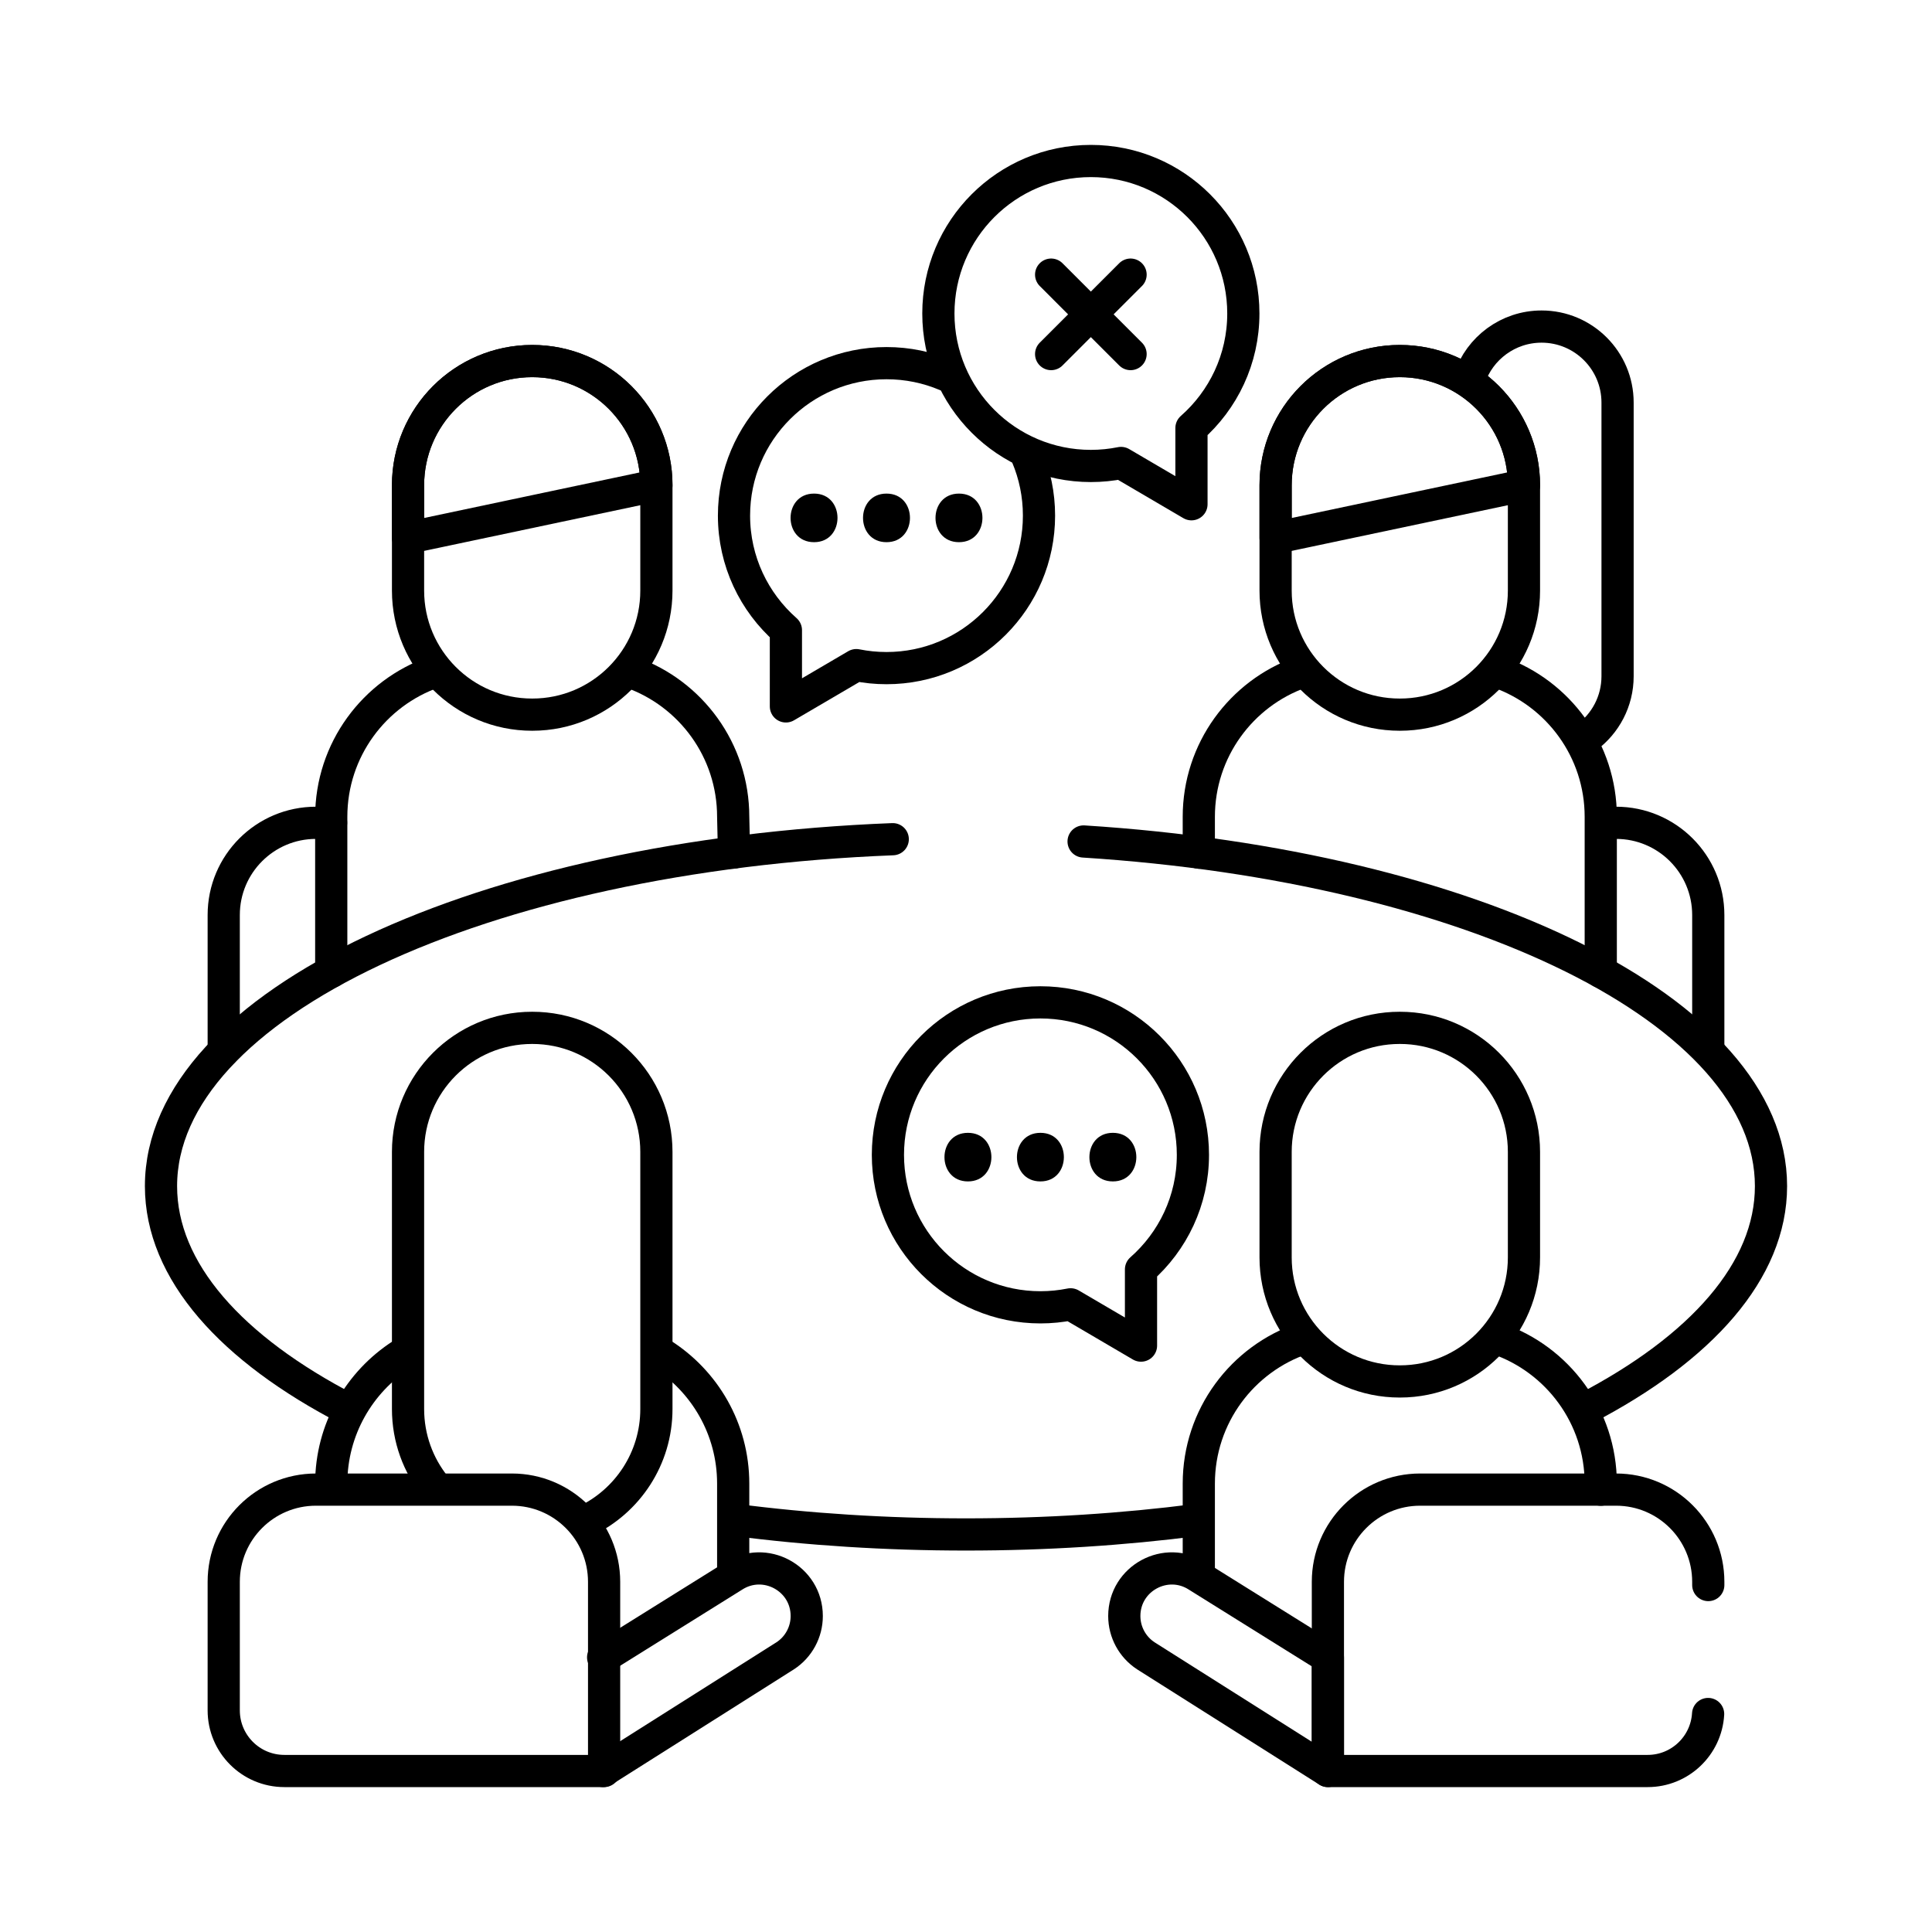 <svg width="60" height="60" viewBox="0 0 60 60" fill="none" xmlns="http://www.w3.org/2000/svg">
<path d="M6.948 32.633V28.416C6.948 26.835 8.23 25.553 9.812 25.553H10.282" stroke="black" stroke-miterlimit="10" stroke-linecap="round" stroke-linejoin="round"/>
<path d="M49.819 25.553H50.188C51.77 25.553 53.052 26.835 53.052 28.417V32.533" stroke="black" stroke-miterlimit="10" stroke-linecap="round" stroke-linejoin="round"/>
<path d="M10.287 30.18V25.367C10.287 23.286 11.623 21.516 13.485 20.87" stroke="black" stroke-miterlimit="10" stroke-linecap="round" stroke-linejoin="round"/>
<path d="M19.608 20.883C21.451 21.539 22.77 23.299 22.77 25.367L22.795 26.474" stroke="black" stroke-miterlimit="10" stroke-linecap="round" stroke-linejoin="round"/>
<path d="M16.532 22.194H16.524C14.397 22.194 12.672 20.469 12.672 18.341V15.065C12.672 12.938 14.397 11.213 16.524 11.213H16.532C18.66 11.213 20.385 12.938 20.385 15.065V18.341C20.385 20.469 18.66 22.194 16.532 22.194Z" stroke="black" stroke-miterlimit="10" stroke-linecap="round" stroke-linejoin="round"/>
<path d="M12.672 16.703V15.073C12.672 12.941 14.399 11.213 16.528 11.213C18.658 11.213 20.385 12.941 20.385 15.073L12.672 16.703Z" stroke="black" stroke-miterlimit="10" stroke-linecap="round" stroke-linejoin="round"/>
<path d="M45.638 11.749C45.952 10.815 46.835 10.142 47.875 10.142C49.178 10.142 50.235 11.199 50.235 12.502V21.001C50.235 21.78 49.857 22.471 49.275 22.901" stroke="black" stroke-miterlimit="10" stroke-linecap="round" stroke-linejoin="round"/>
<path d="M46.551 20.882C48.394 21.539 49.713 23.299 49.713 25.367V30.18" stroke="black" stroke-miterlimit="10" stroke-linecap="round" stroke-linejoin="round"/>
<path d="M37.23 26.479V25.367C37.23 23.299 38.55 21.538 40.393 20.882" stroke="black" stroke-miterlimit="10" stroke-linecap="round" stroke-linejoin="round"/>
<path d="M43.476 22.194H43.468C41.34 22.194 39.615 20.469 39.615 18.341V15.065C39.615 12.938 41.34 11.213 43.468 11.213H43.476C45.603 11.213 47.328 12.938 47.328 15.065V18.341C47.328 20.469 45.603 22.194 43.476 22.194Z" stroke="black" stroke-miterlimit="10" stroke-linecap="round" stroke-linejoin="round"/>
<path d="M39.615 16.703V15.073C39.615 12.941 41.342 11.213 43.472 11.213C45.602 11.213 47.328 12.941 47.328 15.073L39.615 16.703Z" stroke="black" stroke-miterlimit="10" stroke-linecap="round" stroke-linejoin="round"/>
<path d="M37.156 47.205C34.889 47.497 32.487 47.654 30 47.654C27.508 47.654 25.102 47.497 22.831 47.203" stroke="black" stroke-miterlimit="10" stroke-linecap="round" stroke-linejoin="round"/>
<path d="M33.652 26.133C45.728 26.898 55 31.399 55 36.836C55 39.465 52.834 41.874 49.232 43.749" stroke="black" stroke-miterlimit="10" stroke-linecap="round" stroke-linejoin="round"/>
<path d="M10.82 43.775C7.187 41.897 5 39.477 5 36.836C5 31.194 14.984 26.56 27.725 26.062" stroke="black" stroke-miterlimit="10" stroke-linecap="round" stroke-linejoin="round"/>
<path d="M10.287 46.075C10.287 44.395 11.158 42.918 12.473 42.071" stroke="black" stroke-miterlimit="10" stroke-linecap="round" stroke-linejoin="round"/>
<path d="M20.541 42.043C21.88 42.886 22.77 44.376 22.77 46.075V48.91" stroke="black" stroke-miterlimit="10" stroke-linecap="round" stroke-linejoin="round"/>
<path d="M13.518 46.166C12.989 45.507 12.672 44.669 12.672 43.758V35.773C12.672 33.646 14.397 31.921 16.524 31.921H16.532C18.66 31.921 20.385 33.646 20.385 35.773V43.758C20.385 45.294 19.485 46.621 18.184 47.239" stroke="black" stroke-miterlimit="10" stroke-linecap="round" stroke-linejoin="round"/>
<path d="M49.713 46.264V46.075C49.713 43.989 48.371 42.216 46.503 41.574" stroke="black" stroke-miterlimit="10" stroke-linecap="round" stroke-linejoin="round"/>
<path d="M40.467 41.565C38.585 42.2 37.23 43.979 37.23 46.075V48.947" stroke="black" stroke-miterlimit="10" stroke-linecap="round" stroke-linejoin="round"/>
<path d="M43.476 42.902H43.468C41.34 42.902 39.615 41.177 39.615 39.05V35.773C39.615 33.646 41.34 31.921 43.468 31.921H43.476C45.603 31.921 47.328 33.646 47.328 35.773V39.05C47.328 41.177 45.603 42.902 43.476 42.902Z" stroke="black" stroke-miterlimit="10" stroke-linecap="round" stroke-linejoin="round"/>
<path d="M18.761 55H8.831C7.791 55 6.948 54.157 6.948 53.117V49.125C6.948 47.543 8.23 46.261 9.812 46.261H15.897C17.479 46.261 18.761 47.543 18.761 49.125V55Z" stroke="black" stroke-miterlimit="10" stroke-linecap="round" stroke-linejoin="round"/>
<path d="M18.731 51.472L22.77 48.952C23.752 48.31 25.054 49.014 25.054 50.187C25.054 50.685 24.803 51.15 24.386 51.422L18.731 55" stroke="black" stroke-miterlimit="10" stroke-linecap="round" stroke-linejoin="round"/>
<path d="M41.239 51.472L37.2 48.952C36.219 48.31 34.916 49.014 34.916 50.187C34.916 50.685 35.168 51.15 35.584 51.422L41.239 55V51.472Z" stroke="black" stroke-miterlimit="10" stroke-linecap="round" stroke-linejoin="round"/>
<path d="M53.052 49.225V49.125C53.052 47.543 51.77 46.261 50.188 46.261H44.103C42.522 46.261 41.239 47.543 41.239 49.125V55H51.169C52.171 55 52.988 54.217 53.047 53.23" stroke="black" stroke-miterlimit="10" stroke-linecap="round" stroke-linejoin="round"/>
<path d="M37.047 35.865C37.047 33.249 34.926 31.129 32.311 31.129C29.695 31.129 27.575 33.249 27.575 35.865C27.575 38.48 29.695 40.6 32.311 40.6C32.632 40.6 32.945 40.568 33.248 40.507L35.435 41.789V39.422C36.422 38.554 37.047 37.283 37.047 35.865Z" stroke="black" stroke-miterlimit="10" stroke-linecap="round" stroke-linejoin="round"/>
<path d="M30.06 36.69C31.031 36.69 31.033 35.181 30.06 35.181C29.089 35.181 29.088 36.69 30.06 36.69Z" fill="black"/>
<path d="M32.311 36.69C33.282 36.69 33.283 35.181 32.311 35.181C31.34 35.181 31.338 36.69 32.311 36.69Z" fill="black"/>
<path d="M34.561 36.69C35.532 36.69 35.534 35.181 34.561 35.181C33.59 35.181 33.589 36.69 34.561 36.69Z" fill="black"/>
<path d="M31.896 14.172C32.135 14.738 32.267 15.36 32.267 16.013C32.267 18.629 30.146 20.749 27.531 20.749C27.21 20.749 26.897 20.717 26.594 20.656L24.407 21.938V19.571C23.42 18.703 22.795 17.431 22.795 16.013C22.795 13.398 24.916 11.278 27.531 11.278C28.185 11.278 28.808 11.41 29.374 11.65" stroke="black" stroke-miterlimit="10" stroke-linecap="round" stroke-linejoin="round"/>
<path d="M25.281 16.838C26.252 16.838 26.253 15.329 25.281 15.329C24.31 15.329 24.308 16.838 25.281 16.838Z" fill="black"/>
<path d="M27.531 16.838C28.502 16.838 28.504 15.329 27.531 15.329C26.56 15.329 26.558 16.838 27.531 16.838Z" fill="black"/>
<path d="M29.782 16.838C30.753 16.838 30.754 15.329 29.782 15.329C28.811 15.329 28.809 16.838 29.782 16.838Z" fill="black"/>
<path d="M38.613 9.736C38.613 7.12 36.493 5 33.877 5C31.262 5 29.142 7.12 29.142 9.736C29.142 12.351 31.262 14.471 33.877 14.471C34.198 14.471 34.512 14.439 34.815 14.378L37.002 15.66V13.293C37.989 12.425 38.613 11.154 38.613 9.736Z" stroke="black" stroke-miterlimit="10" stroke-linecap="round" stroke-linejoin="round"/>
<path d="M32.644 8.529L35.111 10.996" stroke="black" stroke-miterlimit="10" stroke-linecap="round" stroke-linejoin="round"/>
<path d="M35.111 8.529L32.644 10.996" stroke="black" stroke-miterlimit="10" stroke-linecap="round" stroke-linejoin="round"/>
</svg>
